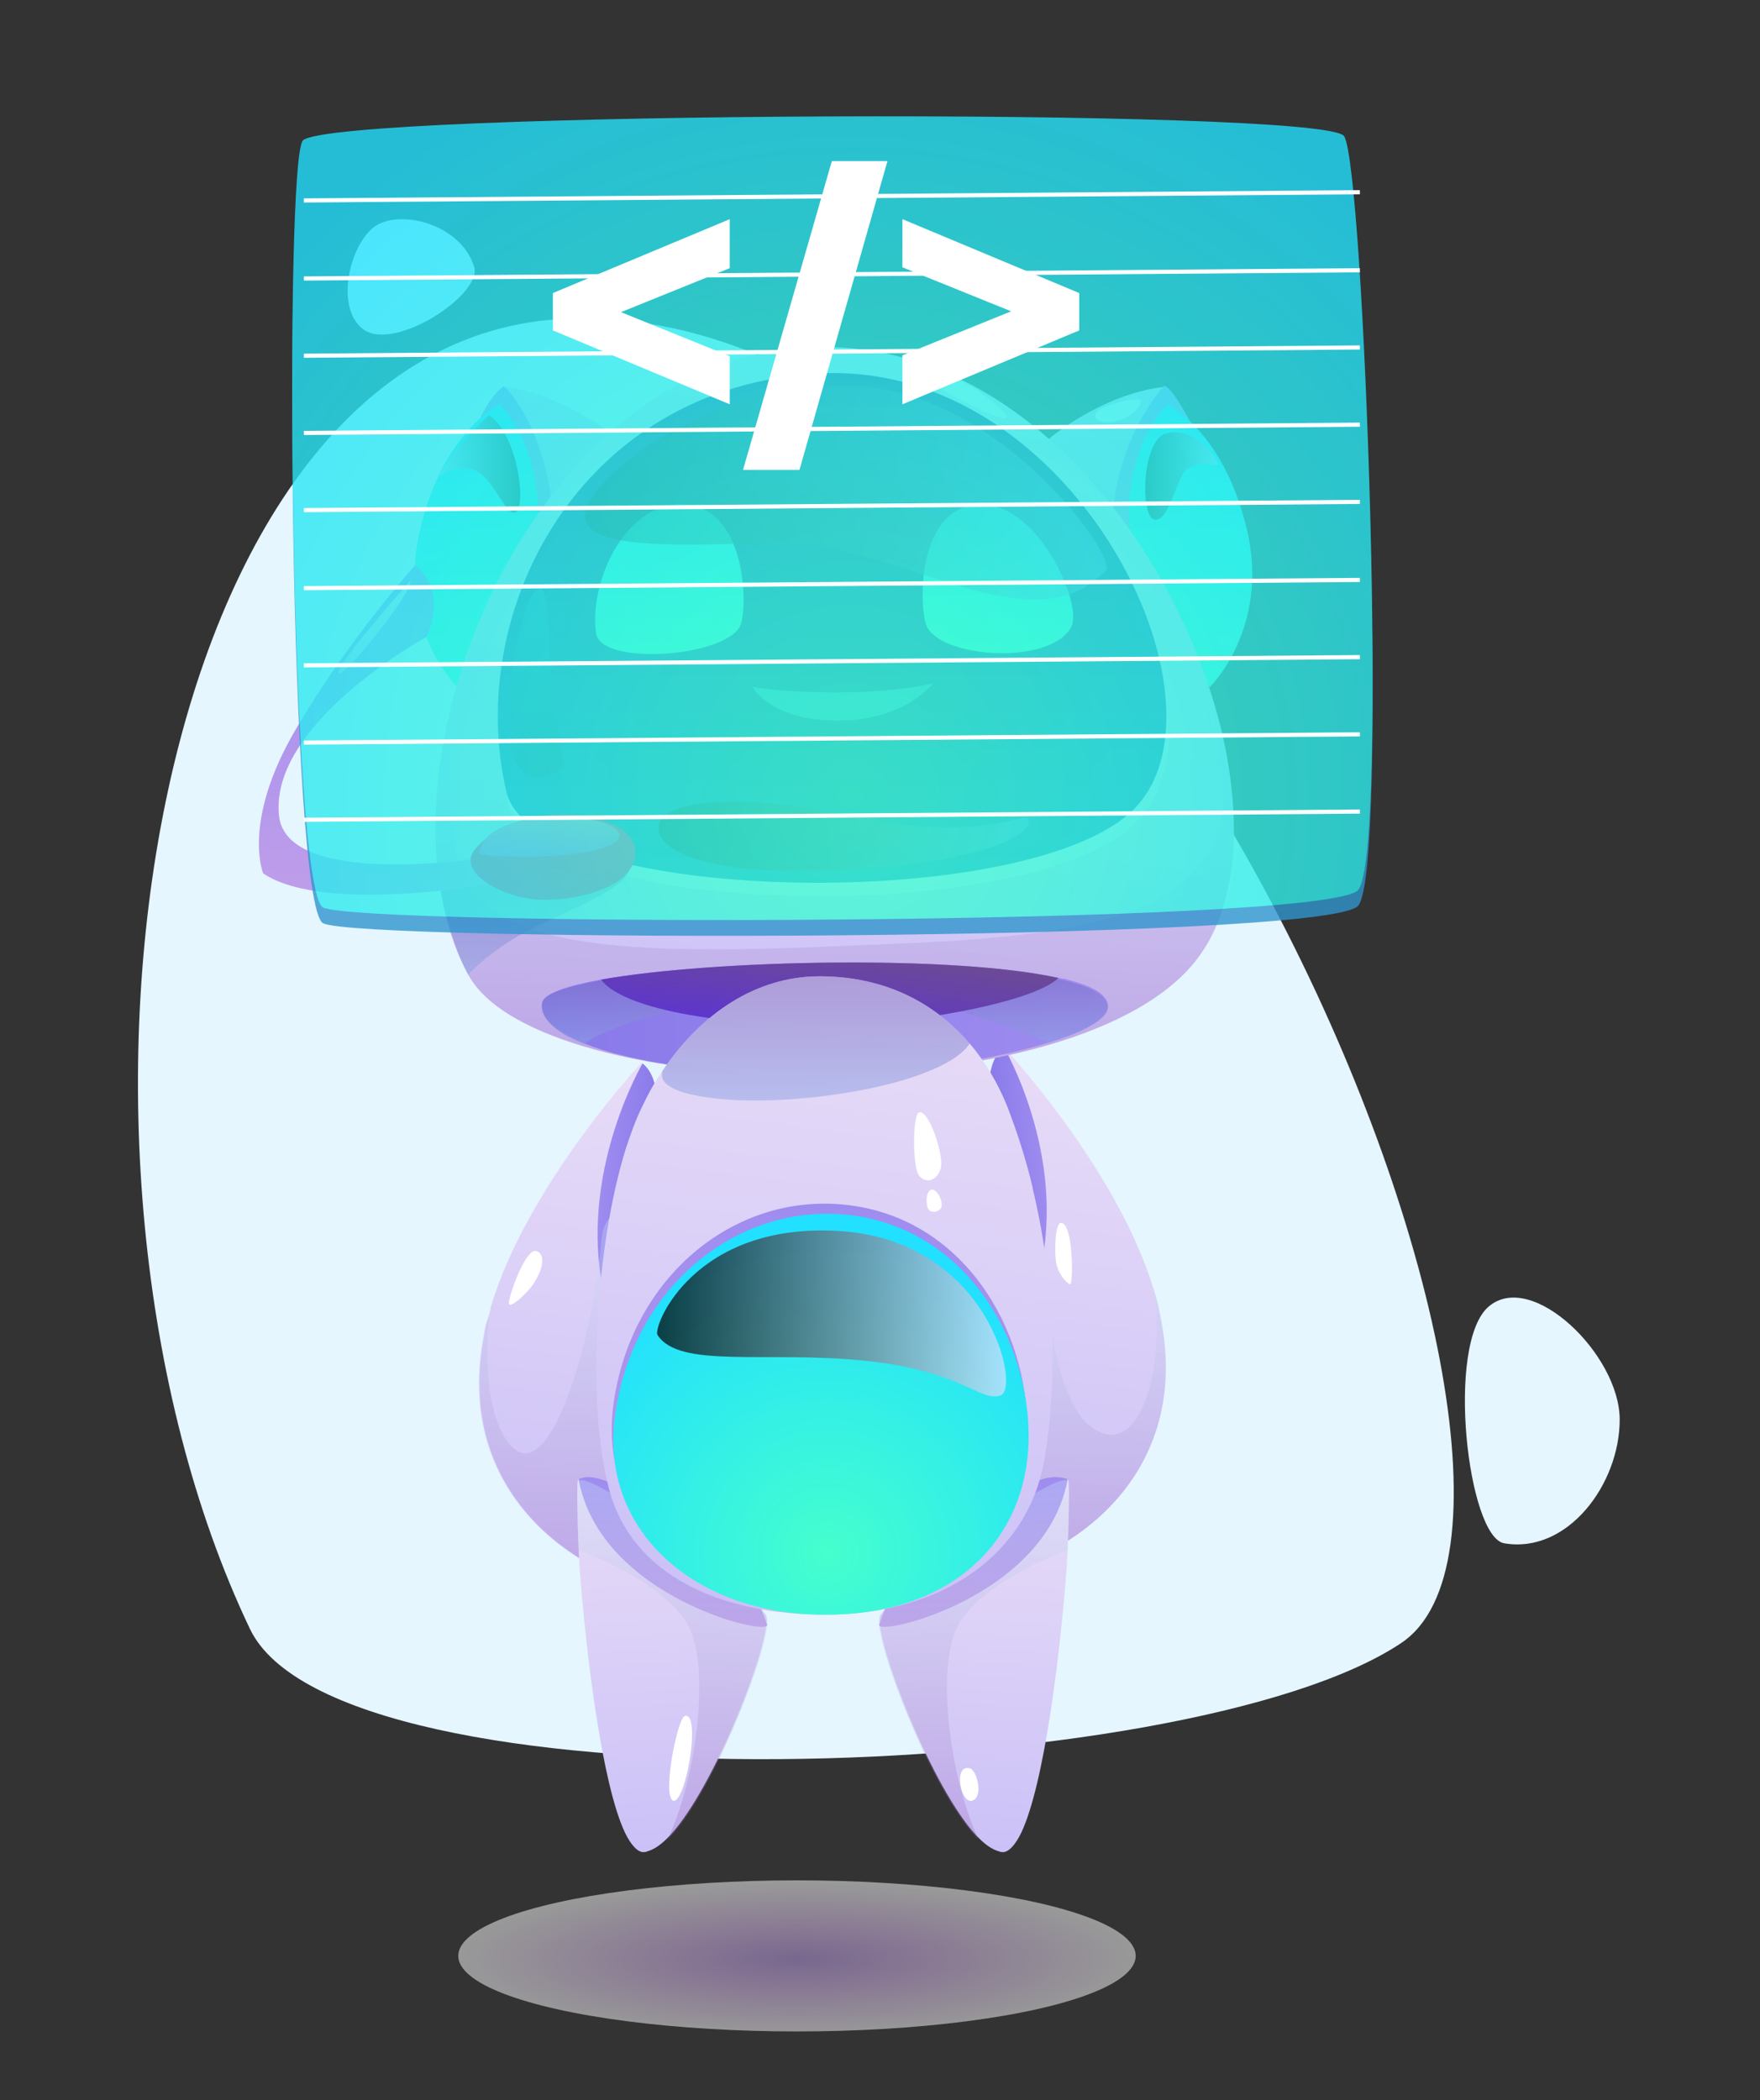<?xml version="1.0" encoding="utf-8"?>
<!-- Generator: Adobe Illustrator 22.1.0, SVG Export Plug-In . SVG Version: 6.00 Build 0)  -->
<svg version="1.1" xmlns="http://www.w3.org/2000/svg" xmlns:xlink="http://www.w3.org/1999/xlink" x="0px" y="0px"
	 viewBox="0 0 212 253" style="enable-background:new 0 0 212 253;" xml:space="preserve">
<rect x="0" y="0" width="212" height="253" fill="#333333" stroke="none"/>
<style type="text/css">
	.st0{fill:#E5F6FF;}
	.st1{opacity:0.3;fill:url(#SVGID_1_);enable-background:new    ;}
	.st2{opacity:0.5;fill:url(#SVGID_2_);enable-background:new    ;}
	.st3{fill:url(#SVGID_3_);}
	.st4{fill:url(#SVGID_4_);}
	.st5{fill:url(#SVGID_5_);}
	.st6{fill:url(#SVGID_6_);}
	.st7{opacity:0.3;fill:url(#SVGID_7_);enable-background:new    ;}
	.st8{opacity:0.3;fill:url(#SVGID_8_);enable-background:new    ;}
	.st9{fill:url(#SVGID_9_);}
	.st10{fill:url(#SVGID_10_);}
	.st11{opacity:0.3;fill:url(#SVGID_11_);enable-background:new    ;}
	.st12{fill:#FFFFFF;}
	.st13{fill:url(#SVGID_12_);}
	.st14{fill:url(#SVGID_13_);}
	.st15{opacity:0.3;fill:url(#SVGID_14_);enable-background:new    ;}
	.st16{fill:url(#SVGID_15_);}
	.st17{fill:url(#SVGID_16_);}
	.st18{fill:url(#SVGID_17_);}
	.st19{fill:url(#SVGID_18_);}
	.st20{fill:url(#SVGID_19_);}
	.st21{fill:url(#SVGID_20_);}
	.st22{fill:url(#SVGID_21_);}
	.st23{fill:#DFE3FB;}
	.st24{fill:url(#SVGID_22_);}
	.st25{opacity:0.3;fill:url(#SVGID_23_);enable-background:new    ;}
	.st26{fill:url(#SVGID_24_);}
	.st27{opacity:0.5;fill:url(#SVGID_25_);enable-background:new    ;}
	.st28{fill:url(#SVGID_26_);}
	.st29{opacity:0.5;fill:url(#SVGID_27_);enable-background:new    ;}
	.st30{fill:url(#SVGID_28_);}
	.st31{fill:url(#SVGID_29_);}
	.st32{fill:#2F95CD;}
	.st33{fill:url(#SVGID_30_);}
	.st34{fill:url(#SVGID_31_);}
	.st35{opacity:0.5;fill:url(#SVGID_32_);enable-background:new    ;}
	.st36{opacity:0.5;fill:url(#SVGID_33_);enable-background:new    ;}
	.st37{fill:url(#SVGID_34_);}
	.st38{opacity:0.2;fill:url(#SVGID_35_);enable-background:new    ;}
	.st39{opacity:0.72;fill:url(#SVGID_36_);enable-background:new    ;}
	.st40{opacity:0.72;fill:url(#SVGID_37_);enable-background:new    ;}
	.st41{fill:url(#SVGID_38_);}
	.st42{fill:url(#SVGID_39_);}
	.st43{fill:url(#SVGID_40_);}
	.st44{fill:url(#SVGID_41_);}
	.st45{opacity:0.5;fill:url(#SVGID_42_);enable-background:new    ;}
	.st46{opacity:0.72;fill:url(#SVGID_43_);enable-background:new    ;}
	.st47{opacity:0.8;}
	.st48{fill:url(#SVGID_44_);}
</style>
<g id="Layer_1">
	<g>
		<path class="st0" d="M30.1,196.2c10.6,22.3,112.9,19,138.7,1.7S137.4,35.4,68.1,38.4C17.5,40.6,2.9,139.1,30.1,196.2z"/>
		<path class="st0" d="M181.2,185.9c-4.4-0.7-7.1-24-1.9-28.5c5.2-4.5,15.8,5.8,15.8,13.6S188.8,187.2,181.2,185.9z"/>
		<path class="st0" d="M57.1,32.1c1.1,3.3-9.5,10.3-13.3,7.6c-3.7-2.7-1.5-11,1.8-12.7C49,25.3,55.6,27.3,57.1,32.1z"/>
	</g>
	
		<linearGradient id="SVGID_1_" gradientUnits="userSpaceOnUse" x1="175.637" y1="6.8" x2="175.637" y2="6.8" gradientTransform="matrix(1 0 0 -1 0 254)">
		<stop  offset="0" style="stop-color:#9D68C2"/>
		<stop  offset="1" style="stop-color:#CCEDFF"/>
	</linearGradient>
	<path class="st1" d="M175.6,247.2C175.7,247.2,175.7,247.2,175.6,247.2C175.7,247.2,175.6,247.2,175.6,247.2z"/>
	
		<radialGradient id="SVGID_2_" cx="96" cy="-768.763" r="40.778" gradientTransform="matrix(1 0 0 -0.223 0 64.581)" gradientUnits="userSpaceOnUse">
		<stop  offset="0" style="stop-color:#BE9DEA"/>
		<stop  offset="0.388" style="stop-color:#E0BFF5"/>
		<stop  offset="1" style="stop-color:#FFFFFF"/>
	</radialGradient>
	<ellipse class="st2" cx="96" cy="235.6" rx="40.8" ry="9.1"/>
	<g>
		
			<linearGradient id="SVGID_3_" gradientUnits="userSpaceOnUse" x1="68.212" y1="63.848" x2="76.028" y2="126.081" gradientTransform="matrix(1 0 0 -1 0 254)">
			<stop  offset="0" style="stop-color:#CBC1F7"/>
			<stop  offset="1" style="stop-color:#E8DCF7"/>
		</linearGradient>
		<path class="st3" d="M81.7,191.8c-0.6,0-1.1-0.1-1.8-0.2c-10.4-1.7-25.4-11.7-21.6-30.9c0.1-0.8,0.3-1.5,0.6-2.3
			c0.1-0.4,0.2-0.7,0.2-0.8s0-0.1,0-0.1c4.4-14.8,18.2-29.5,18.2-29.5c2.6,2.9,2.2,8.2,1,13l0,0c-0.6,2.4-1.3,4.6-2,6.4
			c-0.9,2.3-1.6,3.9-1.6,3.9c-3.1,7.5-2.4,16.9-2.4,16.9l9.1,23L81.7,191.8z"/>
		
			<linearGradient id="SVGID_4_" gradientUnits="userSpaceOnUse" x1="78.587" y1="112.622" x2="72.503" y2="113.163" gradientTransform="matrix(1 0 0 -1 0 254)">
			<stop  offset="0" style="stop-color:#8879EA"/>
			<stop  offset="1" style="stop-color:#9E8CEF"/>
		</linearGradient>
		<path class="st4" d="M77.4,128.1c0,0-7.2,12.2-5,25.9c0,0,3.6-5.9,5.5-12.6C79.8,134.8,79.6,129.8,77.4,128.1z"/>
		
			<linearGradient id="SVGID_5_" gradientUnits="userSpaceOnUse" x1="124.379" y1="63.21" x2="132.335" y2="126.551" gradientTransform="matrix(1 0 0 -1 0 254)">
			<stop  offset="0" style="stop-color:#CBC1F7"/>
			<stop  offset="1" style="stop-color:#E8DCF7"/>
		</linearGradient>
		<path class="st5" d="M116.5,189.8l7.4-22.7c0,0,1.6-6.3,0.8-12.6c-0.2-1.8-0.6-3.6-1.3-5.2c0,0-2.3-4.8-3.6-10.3l0,0
			c-1.2-4.8-1.6-10.1,1-13c0,0,13.6,14.5,18.1,29.1c0.4,1.2,0.7,2.4,0.9,3.6C143.9,179,126.9,189.1,116.5,189.8z"/>
		
			<linearGradient id="SVGID_6_" gradientUnits="userSpaceOnUse" x1="299.92" y1="114.151" x2="293.984" y2="114.679" gradientTransform="matrix(-1 0 0 -1 419.656 254)">
			<stop  offset="0" style="stop-color:#8879EA"/>
			<stop  offset="1" style="stop-color:#9E8CEF"/>
		</linearGradient>
		<path class="st6" d="M120.9,126.1c0,0,7.6,12.9,4.4,26.9c0,0-3.1-6.9-5-13.5C118.5,132.8,118.7,127.9,120.9,126.1z"/>
		
			<linearGradient id="SVGID_7_" gradientUnits="userSpaceOnUse" x1="128.463" y1="64.155" x2="128.463" y2="102.055" gradientTransform="matrix(1 0 0 -1 0 254)">
			<stop  offset="0" style="stop-color:#9D68C2"/>
			<stop  offset="1" style="stop-color:#CCEDFF"/>
		</linearGradient>
		<path class="st7" d="M116.5,189.8l7.4-22.7c0,0,1.6-6.3,0.8-12.6l1.1-2.6c0,0,0.5,15.6,5.3,19.7c6,5.1,9.5-6.8,7.8-16.5
			c0.4,1.2,0.7,2.4,0.9,3.6C143.9,179,126.9,189.1,116.5,189.8z"/>
		
			<linearGradient id="SVGID_8_" gradientUnits="userSpaceOnUse" x1="69.649" y1="62.4" x2="69.649" y2="107.498" gradientTransform="matrix(1 0 0 -1 0 254)">
			<stop  offset="0" style="stop-color:#9D68C2"/>
			<stop  offset="1" style="stop-color:#CCEDFF"/>
		</linearGradient>
		<path class="st8" d="M81.5,191.2l-1.5,0.4c-10.4-1.7-25.4-11.7-21.6-30.9c0.1-0.8,0.3-1.5,0.6-2.3c-0.4,2-1,12,2.6,15.8
			c4.6,4.9,9.7-12.2,10.8-24.4c0.3-3.9,2-4,4-2.4c-0.9,2.3-1.6,3.9-1.6,3.9c-3.1,7.5-2.4,16.9-2.4,16.9L81.5,191.2z"/>
		
			<linearGradient id="SVGID_9_" gradientUnits="userSpaceOnUse" x1="49.08" y1="-146.83" x2="54.726" y2="-101.88" gradientTransform="matrix(0.998 -6.270000e-02 -6.270000e-02 -0.998 57.123 79.255)">
			<stop  offset="0" style="stop-color:#CBC1F7"/>
			<stop  offset="1" style="stop-color:#E8DCF7"/>
		</linearGradient>
		<path class="st9" d="M128.6,186.7c0,0.6-0.1,1.3-0.1,2c-0.8,10.6-2.7,26.2-5.5,32.1c-0.7,1.4-1.4,2.2-2.1,2.3
			c-0.2,0-0.4,0-0.6-0.1c-0.7-0.2-1.5-0.7-2.3-1.5l0,0c-5.1-5-11.5-21-12-25.8c-0.1-0.6,0-1,0.1-1.2c2.5-3.9,21.4-17.7,22.6-16.2
			C128.8,178.6,128.8,182,128.6,186.7z"/>
		
			<linearGradient id="SVGID_10_" gradientUnits="userSpaceOnUse" x1="53.251" y1="-119.591" x2="53.251" y2="-102.889" gradientTransform="matrix(0.998 -6.270000e-02 -6.270000e-02 -0.998 57.123 79.255)">
			<stop  offset="0" style="stop-color:#BE9DEA"/>
			<stop  offset="1" style="stop-color:#9E8CEF"/>
		</linearGradient>
		<path class="st10" d="M105.9,195.7c-0.5,1.5,20.1-3.2,22.7-17.5c0,0-1.2-0.6-3.1,0C120.1,179.8,109.4,185.1,105.9,195.7z"/>
		
			<linearGradient id="SVGID_11_" gradientUnits="userSpaceOnUse" x1="53.273" y1="-145.756" x2="53.273" y2="-103.111" gradientTransform="matrix(0.998 -6.270000e-02 -6.270000e-02 -0.998 57.123 79.255)">
			<stop  offset="0" style="stop-color:#9D68C2"/>
			<stop  offset="1" style="stop-color:#CCEDFF"/>
		</linearGradient>
		<path class="st11" d="M128.6,186.7c0,0-11.2,4.1-13.5,9.7c-2.3,5.6-0.5,18.3,2.8,25.2c-5.1-5-11.5-21-12-25.8
			c-0.1-0.6,0-1,0.1-1.2c2.5-3.9,21.4-17.7,22.6-16.2C128.8,178.6,128.8,182,128.6,186.7z"/>
		<path class="st12" d="M116.8,213c0.9,0.2,1.7,3.5,0.3,3.9C115.7,217.3,114.8,212.5,116.8,213z"/>
		
			<linearGradient id="SVGID_12_" gradientUnits="userSpaceOnUse" x1="107.712" y1="-150.514" x2="113.358" y2="-105.564" gradientTransform="matrix(-0.998 -6.270000e-02 6.270000e-02 -0.998 199.923 79.255)">
			<stop  offset="0" style="stop-color:#CBC1F7"/>
			<stop  offset="1" style="stop-color:#E8DCF7"/>
		</linearGradient>
		<path class="st13" d="M69.7,186.7c0,0.6,0.1,1.3,0.1,2c0.8,10.6,2.7,26.2,5.5,32.1c0.7,1.4,1.4,2.2,2.1,2.3c0.2,0,0.4,0,0.6-0.1
			c0.7-0.2,1.5-0.7,2.3-1.5l0,0c5.1-5,11.5-21,12-25.8c0.1-0.6,0-1-0.1-1.2c-2.5-3.9-21.4-17.7-22.6-16.2
			C69.5,178.6,69.5,182,69.7,186.7z"/>
		
			<linearGradient id="SVGID_13_" gradientUnits="userSpaceOnUse" x1="111.883" y1="-123.275" x2="111.883" y2="-106.573" gradientTransform="matrix(-0.998 -6.270000e-02 6.270000e-02 -0.998 199.923 79.255)">
			<stop  offset="0" style="stop-color:#BE9DEA"/>
			<stop  offset="1" style="stop-color:#9E8CEF"/>
		</linearGradient>
		<path class="st14" d="M92.4,195.7c0.5,1.5-20.1-3.2-22.7-17.5c0,0,0.8-0.6,2.7,0C77.9,179.9,88.9,185.2,92.4,195.7z"/>
		
			<linearGradient id="SVGID_14_" gradientUnits="userSpaceOnUse" x1="111.905" y1="-149.439" x2="111.905" y2="-106.794" gradientTransform="matrix(-0.998 -6.270000e-02 6.270000e-02 -0.998 199.923 79.255)">
			<stop  offset="0" style="stop-color:#9D68C2"/>
			<stop  offset="1" style="stop-color:#CCEDFF"/>
		</linearGradient>
		<path class="st15" d="M69.7,186.7c0,0,11.2,4.1,13.5,9.7c2.3,5.6,0.5,18.3-2.8,25.2c5.1-5,11.5-21,12-25.8c0.1-0.6,0-1-0.1-1.2
			c-2.5-3.9-21.4-17.7-22.6-16.2C69.5,178.6,69.5,182,69.7,186.7z"/>
		<path class="st12" d="M82.5,206.7c-0.9,0.2-2.8,9.8-1.4,10.2C82.6,217.3,84.5,206.2,82.5,206.7z"/>
		<g>
			
				<linearGradient id="SVGID_15_" gradientUnits="userSpaceOnUse" x1="-1841.136" y1="172.808" x2="-1841.136" y2="207.508" gradientTransform="matrix(-1 0 0 -1 -1776.535 254)">
				<stop  offset="0" style="stop-color:#B9ACF4"/>
				<stop  offset="1" style="stop-color:#E1D1F5"/>
			</linearGradient>
			<path class="st16" d="M74.5,52.9c0,0-6.3-5.4-13.9-6.3c0,0-2.3,1.1-5.1,9.6c-2.7,8.4,2.3,25.1,2.3,25.1L74.5,52.9z"/>
			
				<linearGradient id="SVGID_16_" gradientUnits="userSpaceOnUse" x1="62.205" y1="185.9" x2="62.205" y2="207.476" gradientTransform="matrix(1 0 0 -1 0 254)">
				<stop  offset="0" style="stop-color:#BE9DEA"/>
				<stop  offset="1" style="stop-color:#9E8CEF"/>
			</linearGradient>
			<path class="st17" d="M57.7,50.7c0,0,1.2-2.9,3-4.2c0,0,6.3,5.8,6,19.7l-1.8,1.9L57.7,50.7z"/>
			
				<linearGradient id="SVGID_17_" gradientUnits="userSpaceOnUse" x1="136.22" y1="172.8" x2="136.22" y2="207.475" gradientTransform="matrix(1 0 0 -1 0 254)">
				<stop  offset="0" style="stop-color:#B9ACF4"/>
				<stop  offset="1" style="stop-color:#E1D1F5"/>
			</linearGradient>
			<path class="st18" d="M126.3,52.9c0,0,6.3-5.4,13.9-6.3c0,0,2.3,1.1,5.1,9.6s-2.3,25-2.3,25L126.3,52.9z"/>
			
				<linearGradient id="SVGID_18_" gradientUnits="userSpaceOnUse" x1="138.7" y1="188.635" x2="138.7" y2="207.486" gradientTransform="matrix(1 0 0 -1 0 254)">
				<stop  offset="0" style="stop-color:#BE9DEA"/>
				<stop  offset="1" style="stop-color:#9E8CEF"/>
			</linearGradient>
			<path class="st19" d="M140.2,46.5c0,0-6.2,6.6-6.2,17.3l2.4,1.5l7-14.4C143.4,50.9,141.1,46.4,140.2,46.5z"/>
			
				<linearGradient id="SVGID_19_" gradientUnits="userSpaceOnUse" x1="143.423" y1="171.149" x2="143.423" y2="205.249" gradientTransform="matrix(1 0 0 -1 0 254)">
				<stop  offset="0" style="stop-color:#45FFCD"/>
				<stop  offset="1" style="stop-color:#22E0FF"/>
			</linearGradient>
			<path class="st20" d="M136.2,64.6c0,0-1.6-9.1,4.4-15.9c0,0,6.8,3.2,9.6,15.1s-4.5,19-4.5,19L136.2,64.6z"/>
			
				<linearGradient id="SVGID_20_" gradientUnits="userSpaceOnUse" x1="-1833.912" y1="171.149" x2="-1833.912" y2="205.249" gradientTransform="matrix(-1 0 0 -1 -1776.535 254)">
				<stop  offset="0" style="stop-color:#45FFCD"/>
				<stop  offset="1" style="stop-color:#22E0FF"/>
			</linearGradient>
			<path class="st21" d="M64.6,64.6c0,0,1.6-9.1-4.4-15.9c0,0-6.8,3.2-9.6,15.1s4.5,19,4.5,19L64.6,64.6z"/>
			
				<linearGradient id="SVGID_21_" gradientUnits="userSpaceOnUse" x1="96.643" y1="123.662" x2="107.666" y2="211.43" gradientTransform="matrix(1 0 0 -1 0 254)">
				<stop  offset="0" style="stop-color:#CBC1F7"/>
				<stop  offset="1" style="stop-color:#E8DCF7"/>
			</linearGradient>
			<path class="st22" d="M144.5,115.1c-14,19.6-79.6,18.1-88.1,2.3c-5.6-10.3-5-25.9,0.4-40.2c7-18.8,22.3-35.4,42.5-35.4
				c23.8,0,42.1,23.7,47.6,45.3C149.7,98.1,149.2,108.6,144.5,115.1z"/>
			<path class="st23" d="M61.3,97c3.1,13.3,60.8,14.8,74.9,2.7c14.2-12.1-6.2-55-37.5-53.1C70.2,48.3,56.2,75.2,61.3,97z"/>
			
				<linearGradient id="SVGID_22_" gradientUnits="userSpaceOnUse" x1="100.234" y1="147.66" x2="100.234" y2="209.061" gradientTransform="matrix(1 0 0 -1 0 254)">
				<stop  offset="0" style="stop-color:#0665BD"/>
				<stop  offset="1" style="stop-color:#1A1F77"/>
			</linearGradient>
			<path class="st24" d="M61,95.4c3.1,13.3,60.8,14.8,74.9,2.7c14.2-12.1-6.2-55-37.5-53.1C69.9,46.7,55.9,73.5,61,95.4z"/>
			
				<linearGradient id="SVGID_23_" gradientUnits="userSpaceOnUse" x1="100.543" y1="124.473" x2="100.543" y2="176.8" gradientTransform="matrix(1 0 0 -1 0 254)">
				<stop  offset="0" style="stop-color:#9D68C2"/>
				<stop  offset="1" style="stop-color:#CCEDFF"/>
			</linearGradient>
			<path class="st25" d="M144.5,115.1c-14,19.6-79.6,18.1-88.1,2.3c-5.6-10.3-5-25.9,0.4-40.2l0,0c-0.2,0.8-5.7,20.9-0.1,29.7
				c5.7,9,28.4,7.8,52.8,6.7c24.4-1,32.4-4.6,36.5-11.5c3.2-5.4,0-17.3-1.5-22.2l2.4,7.1C149.7,98.1,149.2,108.6,144.5,115.1z"/>
			
				<linearGradient id="SVGID_24_" gradientUnits="userSpaceOnUse" x1="65.268" y1="131.28" x2="133.454" y2="131.28" gradientTransform="matrix(1 0 0 -1 0 254)">
				<stop  offset="0" style="stop-color:#8879EA"/>
				<stop  offset="1" style="stop-color:#9E8CEF"/>
			</linearGradient>
			<path class="st26" d="M126.3,125.6c-7.5,2.3-19.2,3.9-26.9,3.9c-13.6,0-23.5-1.6-29-3.8l0,0c-3.6-1.4-5.4-3.2-5.1-4.9
				c0.2-1.1,2.8-2,7.1-2.8c12.4-2.2,38-2.9,51.8-0.8c1.2,0.2,2.3,0.4,3.3,0.6c0.2,0,0.4,0.1,0.6,0.1h0.1c2.4,0.6,4.1,1.3,4.8,2.2
				c0.2,0.2,0.3,0.4,0.4,0.7C133.9,122.5,130.9,124.2,126.3,125.6z"/>
			
				<linearGradient id="SVGID_25_" gradientUnits="userSpaceOnUse" x1="99.361" y1="128.2" x2="99.361" y2="138.027" gradientTransform="matrix(1 0 0 -1 0 254)">
				<stop  offset="0" style="stop-color:#8DA4E5"/>
				<stop  offset="1" style="stop-color:#755CBB"/>
			</linearGradient>
			<path class="st27" d="M126.3,125.6c-3-1.3-22.2-9.3-37.7-5.8c-16.9,3.8-18.2,6-18.2,6l0,0c-3.6-1.4-5.4-3.2-5.1-4.9
				c0.2-1.1,2.8-2,7.1-2.8c12.4-2.2,38-2.9,51.8-0.8c1.4,0.3,2.8,0.5,3.9,0.8h0.1c2.4,0.6,4.1,1.3,4.8,2.2c0.2,0.2,0.3,0.4,0.4,0.7
				C133.9,122.5,130.9,124.2,126.3,125.6z"/>
			
				<linearGradient id="SVGID_26_" gradientUnits="userSpaceOnUse" x1="99.132" y1="129.589" x2="100.412" y2="139.777" gradientTransform="matrix(1 0 0 -1 0 254)">
				<stop  offset="0" style="stop-color:#5E36CC"/>
				<stop  offset="1" style="stop-color:#6C4A96"/>
			</linearGradient>
			<path class="st28" d="M127.5,117.8c-3.2,3.1-18.7,5.7-27.5,5.7c-15.8,0-25.4-2.5-27.6-5.5C85.8,115.6,114.9,115,127.5,117.8z"/>
			
				<linearGradient id="SVGID_27_" gradientUnits="userSpaceOnUse" x1="64.465" y1="136.566" x2="64.465" y2="150.354" gradientTransform="matrix(1 0 0 -1 0 254)">
				<stop  offset="0" style="stop-color:#8DA4E5"/>
				<stop  offset="1" style="stop-color:#755CBB"/>
			</linearGradient>
			<path class="st29" d="M56.4,117.4c0,0,2.8-3.2,8.2-5.8C70,109,75,107,75.8,104.9c0.8-2.1-14.9-0.9-14.9-0.9l-7.8,3.4
				C53.1,107.4,54.3,113.7,56.4,117.4z"/>
			
				<linearGradient id="SVGID_28_" gradientUnits="userSpaceOnUse" x1="120.2" y1="175.318" x2="120.2" y2="193.245" gradientTransform="matrix(1 0 0 -1 0 254)">
				<stop  offset="0" style="stop-color:#45FFCD"/>
				<stop  offset="1" style="stop-color:#22E0FF"/>
			</linearGradient>
			<path class="st30" d="M111.7,75.6c2.1,3.7,14.7,4.5,17.3,0c1.6-2.7-4.2-15.7-11.5-14.8C110.2,61.6,110.7,73.8,111.7,75.6z"/>
			
				<linearGradient id="SVGID_29_" gradientUnits="userSpaceOnUse" x1="-1754.667" y1="175.264" x2="-1754.667" y2="193.266" gradientTransform="matrix(-1 0 0 -1 -1674.04 254)">
				<stop  offset="0" style="stop-color:#45FFCD"/>
				<stop  offset="1" style="stop-color:#22E0FF"/>
			</linearGradient>
			<path class="st31" d="M89.1,75.5c-2.1,3.7-16.7,4.7-17.3,0.8c-0.9-6.3,3.7-16.3,11-15.5C90.1,61.6,90.1,73.7,89.1,75.5z"/>
			<path class="st32" d="M90.6,82.7c0,0,2.7,0.7,10.3,0.7s11.5-1.1,11.5-1.1s-3.3,4.5-11.5,4.5C92.7,86.8,90.6,82.7,90.6,82.7z"/>
			
				<linearGradient id="SVGID_30_" gradientUnits="userSpaceOnUse" x1="45.705" y1="145.585" x2="50.758" y2="185.816" gradientTransform="matrix(1 0 0 -1 0 254)">
				<stop  offset="0" style="stop-color:#BE9DEA"/>
				<stop  offset="1" style="stop-color:#9E8CEF"/>
			</linearGradient>
			<path class="st33" d="M50,68.1c0,0,4,2.6,1.4,8.6c0,0-18.9,10.3-17.8,21.5c0.9,9.4,27,4.8,27,4.8l0.9,3.1c0,0-22.2,4.3-29.8-0.9
				c0,0-2.6-6.2,3.9-17.3C42.1,76.8,50,68.1,50,68.1z"/>
			
				<linearGradient id="SVGID_31_" gradientUnits="userSpaceOnUse" x1="102.192" y1="362.104" x2="102.192" y2="373.445" gradientTransform="matrix(0.973 0.229 0.229 -0.973 -117.13 437.699)">
				<stop  offset="0" style="stop-color:#DD1A8F"/>
				<stop  offset="1" style="stop-color:#FE117E"/>
			</linearGradient>
			<path class="st34" d="M57.3,102.2c-2.4,2.7,2.7,5.6,6.8,6.1c4.7,0.5,12.9-1.3,12.4-6C76.1,97.6,62.9,95.9,57.3,102.2z"/>
			
				<linearGradient id="SVGID_32_" gradientUnits="userSpaceOnUse" x1="70.464" y1="194.645" x2="133.304" y2="194.645" gradientTransform="matrix(1 0 0 -1 0 254)">
				<stop  offset="0" style="stop-color:#000000"/>
				<stop  offset="1" style="stop-color:#6A9BFF"/>
			</linearGradient>
			<path class="st35" d="M70.5,61.7c-0.7,4.3,8.9,4.1,22,3.7c15.7-0.5,31.5,13,40.7,3.3c1.5-1.6-13.5-22.6-31.7-22.2
				C83.3,47,71.1,57.9,70.5,61.7z"/>
			
				<linearGradient id="SVGID_33_" gradientUnits="userSpaceOnUse" x1="79.335" y1="153.254" x2="123.984" y2="153.254" gradientTransform="matrix(1 0 0 -1 0 254)">
				<stop  offset="0" style="stop-color:#000000"/>
				<stop  offset="1" style="stop-color:#6A9BFF"/>
			</linearGradient>
			<path class="st36" d="M79.4,99.3c-0.8,3.1,5.7,6.3,21.8,5.5c19.5-1,23.6-5,22.6-6.2c-0.6-0.7-6.4,3-22.4-0.5
				C90.9,95.8,80.3,96,79.4,99.3z"/>
			<path class="st12" d="M110.5,44.6c-1.4,0.3,10.2,6.5,10.7,5.7C121.6,49.6,114.3,43.7,110.5,44.6z"/>
			<path class="st12" d="M132.7,49.2c-1.2,0.6-1.1,1.9,1.3,1.6c2.4-0.3,3.7-2.2,3.4-2.6C137.2,47.8,134,48.5,132.7,49.2z"/>
			
				<linearGradient id="SVGID_34_" gradientUnits="userSpaceOnUse" x1="66.152" y1="150.829" x2="66.152" y2="155.644" gradientTransform="matrix(1 0 0 -1 0 254)">
				<stop  offset="0" style="stop-color:#D93DE3"/>
				<stop  offset="1" style="stop-color:#FF6DBA"/>
			</linearGradient>
			<path class="st37" d="M57.7,102.7c-0.1,0.8,16.5,1,16.9-2C74.9,97.8,58.7,96.8,57.7,102.7z"/>
			
				<linearGradient id="SVGID_35_" gradientUnits="userSpaceOnUse" x1="79.715" y1="223.767" x2="79.715" y2="246.552" gradientTransform="matrix(0.998 6.840000e-02 6.840000e-02 -0.998 -30.531 311.405)">
				<stop  offset="0" style="stop-color:#000000"/>
				<stop  offset="1" style="stop-color:#00E3FF"/>
			</linearGradient>
			<path class="st38" d="M61.7,91c0,0-0.7-4.5,0.1-10.6s2.4-10,3.4-9.5c1,0.6,0.8,6.5,1.4,12.4c0.4,4.6,1.3,8.9,1.3,8.9
				S63.8,96.2,61.7,91z"/>
			
				<linearGradient id="SVGID_36_" gradientUnits="userSpaceOnUse" x1="137.962" y1="196.655" x2="146.826" y2="196.655" gradientTransform="matrix(1 0 0 -1 0 254)">
				<stop  offset="0" style="stop-color:#000000"/>
				<stop  offset="1" style="stop-color:#D4E2FF"/>
			</linearGradient>
			<path class="st39" d="M145.7,54.2c0,0-2.2-2.7-5.2-2s-3.2,10.2-1.4,10.4c1.8,0.2,2.6-5.2,3.9-6.1c1.4-0.9,3.8-0.5,3.8-0.5
				L145.7,54.2z"/>
			
				<linearGradient id="SVGID_37_" gradientUnits="userSpaceOnUse" x1="52.928" y1="198.127" x2="62.692" y2="198.127" gradientTransform="matrix(1 0 0 -1 0 254)">
				<stop  offset="0" style="stop-color:#D4E2FF"/>
				<stop  offset="1" style="stop-color:#000000"/>
			</linearGradient>
			<path class="st40" d="M52.9,57.4c0,0,1.2-1.3,3.8-0.9c2.6,0.4,4.1,5.8,5.4,5.2c1.3-0.5,0.4-9.2-3.2-11.7
				C59,50,54.4,53.9,52.9,57.4z"/>
			
				<linearGradient id="SVGID_38_" gradientUnits="userSpaceOnUse" x1="48.978" y1="188.338" x2="48.978" y2="199.596" gradientTransform="matrix(1 1.650000e-02 1.650000e-02 -1 -7.078 268.743)">
				<stop  offset="0" style="stop-color:#CBC1F7"/>
				<stop  offset="1" style="stop-color:#E8DCF7"/>
			</linearGradient>
			<path class="st41" d="M49.4,70c0,0-9.2,10.3-8.6,11.1C41.3,81.9,49.9,71.1,49.4,70z"/>
		</g>
		<g>
			
				<linearGradient id="SVGID_39_" gradientUnits="userSpaceOnUse" x1="95.407" y1="59.629" x2="104.978" y2="135.831" gradientTransform="matrix(1 0 0 -1 0 254)">
				<stop  offset="0" style="stop-color:#CBC1F7"/>
				<stop  offset="1" style="stop-color:#E8DCF7"/>
			</linearGradient>
			<path class="st42" d="M125.8,175.8c-1.9,11.2-12,18.7-26.4,18.7c-12.6,0-23.2-4.7-26-15c-2.8-10.3-1.7-29.4,2-41.2
				c0.6-1.8,1.2-3.5,2-5.1l0,0c0.7-1.5,1.5-2.9,2.4-4.2l0,0c4.6-6.9,11.3-11.4,18.9-11.4c7.9,0,13.9,3.2,18.1,8.1
				c1.9,2.2,3.4,4.8,4.5,7.5c1.2,3.1,2.3,6.5,3.1,9.9v0.1C127,154,127.5,165.8,125.8,175.8z"/>
			
				<linearGradient id="SVGID_40_" gradientUnits="userSpaceOnUse" x1="98.692" y1="60.7" x2="98.692" y2="109.011" gradientTransform="matrix(1 0 0 -1 0 254)">
				<stop  offset="0" style="stop-color:#BE9DEA"/>
				<stop  offset="1" style="stop-color:#9E8CEF"/>
			</linearGradient>
			<path class="st43" d="M73.9,169.1c2.1-15.1,14.3-25.3,27.7-24c14.5,1.4,22.3,15.2,22.1,27.1c-0.2,11.9-8.9,21.1-24.4,21.1
				S71.9,183.3,73.9,169.1z"/>
			
				<radialGradient id="SVGID_41_" cx="99.677" cy="66.943" r="36.871" gradientTransform="matrix(1 0 0 -1 0 254)" gradientUnits="userSpaceOnUse">
				<stop  offset="0" style="stop-color:#45FFCD"/>
				<stop  offset="1" style="stop-color:#22E0FF"/>
			</radialGradient>
			<path class="st44" d="M74.1,170.4c2.1-15.1,14.3-25.3,27.7-24.1c14.5,1.4,22.3,15.2,22.1,27.1c-0.2,11.9-8.9,21.1-24.4,21.1
				C83.9,194.6,72.1,184.5,74.1,170.4z"/>
			
				<linearGradient id="SVGID_42_" gradientUnits="userSpaceOnUse" x1="98.264" y1="121.433" x2="98.264" y2="136.4" gradientTransform="matrix(1 0 0 -1 0 254)">
				<stop  offset="0" style="stop-color:#8DA4E5"/>
				<stop  offset="1" style="stop-color:#755CBB"/>
			</linearGradient>
			<path class="st45" d="M116.8,125.7c-3.1,4.8-20,7.6-29.8,6.7c-8.5-0.8-7.2-3.1-7.2-3.4l0,0c4.6-6.9,11.3-11.4,18.9-11.4
				C106.6,117.6,112.6,120.8,116.8,125.7z"/>
			<path class="st12" d="M110.7,134c-0.8,0.3-0.8,6.6,0,7.6s2.1,0.7,2.6-0.8C113.8,139.4,111.9,133.6,110.7,134z"/>
			<path class="st12" d="M112.2,143.3c-0.7,0.2-0.7,1.7-0.4,2.3c0.3,0.6,1.4,0.4,1.6-0.2C113.6,144.7,112.9,143.2,112.2,143.3z"/>
			
				<linearGradient id="SVGID_43_" gradientUnits="userSpaceOnUse" x1="79.153" y1="95.785" x2="121.184" y2="95.785" gradientTransform="matrix(1 0 0 -1 0 254)">
				<stop  offset="0" style="stop-color:#000000"/>
				<stop  offset="1" style="stop-color:#D4E2FF"/>
			</linearGradient>
			<path class="st46" d="M79.2,160.8c2.6,4.1,13.1,1.9,24.9,3.1s13.9,5,16.4,4.2s-1.4-18.6-19.2-19.8
				C83.6,147.1,78.6,159.8,79.2,160.8z"/>
		</g>
		<path class="st12" d="M64.6,150.7c-1.3-0.4-3.4,5.6-3.3,6.3c0.1,0.8,2.6-1.6,3.1-2.6C65.2,153.2,65.9,151.1,64.6,150.7z"/>
		<path class="st12" d="M127.8,147.3c-0.7,0-0.8,3.3-0.6,4.7c0.2,1.4,1.3,2.6,1.7,2.7C129.3,154.7,129.3,147.3,127.8,147.3z"/>
		<g class="st47">
			<path class="st32" d="M36.5,18.8c-2.3,2.1-1.6,90.1,2.4,92.4s121,2.3,124.7-2.1c3.7-4.4,0.7-87.2-1.7-90.8
				C159.6,14.7,40.6,15.2,36.5,18.8z"/>
			
				<radialGradient id="SVGID_44_" cx="102.436" cy="158.123" r="94.235" gradientTransform="matrix(1 0 0 -1 0 254)" gradientUnits="userSpaceOnUse">
				<stop  offset="0" style="stop-color:#45FFCD"/>
				<stop  offset="1" style="stop-color:#22E0FF"/>
			</radialGradient>
			<path class="st48" d="M36.5,16.9c-2.3,2.1-1.6,90.1,2.4,92.4s121,2.3,124.7-2.1c3.7-4.4,0.7-87.2-1.7-90.8
				C159.6,12.9,40.6,13.4,36.5,16.9z"/>
		</g>
		<g>
			<g>
				
					<rect x="36.6" y="23.4" transform="matrix(1 -7.799526e-03 7.799526e-03 1 -0.181 0.782)" class="st12" width="127.2" height="0.5"/>
			</g>
			<g>
				
					<rect x="36.6" y="32.8" transform="matrix(1 -7.799526e-03 7.799526e-03 1 -0.255 0.782)" class="st12" width="127.2" height="0.5"/>
			</g>
			<g>
				
					<rect x="36.6" y="42.1" transform="matrix(1 -7.799526e-03 7.799526e-03 1 -0.327 0.783)" class="st12" width="127.2" height="0.5"/>
			</g>
			<g>
				
					<rect x="36.6" y="51.4" transform="matrix(1 -7.799526e-03 7.799526e-03 1 -0.4 0.783)" class="st12" width="127.2" height="0.5"/>
			</g>
			<g>
				
					<rect x="36.6" y="60.7" transform="matrix(1 -7.799526e-03 7.799526e-03 1 -0.472 0.783)" class="st12" width="127.2" height="0.5"/>
			</g>
			<g>
				
					<rect x="36.6" y="70.1" transform="matrix(1 -7.799526e-03 7.799526e-03 1 -0.546 0.784)" class="st12" width="127.2" height="0.5"/>
			</g>
			<g>
				
					<rect x="36.6" y="79.4" transform="matrix(1 -7.799526e-03 7.799526e-03 1 -0.618 0.784)" class="st12" width="127.2" height="0.5"/>
			</g>
			<g>
				
					<rect x="36.6" y="88.7" transform="matrix(1 -7.799526e-03 7.799526e-03 1 -0.691 0.784)" class="st12" width="127.2" height="0.5"/>
			</g>
			<g>
				
					<rect x="36.6" y="98" transform="matrix(1 -7.799526e-03 7.799526e-03 1 -0.763 0.784)" class="st12" width="127.2" height="0.5"/>
			</g>
		</g>
	</g>
</g>
<g id="Layer_2">
	<g>
		<path class="st12" d="M87.9,48.7l-21.3-8.9v-4.5l21.3-8.9v5.9l-13.1,5.3l13.1,5.3V48.7z"/>
		<path class="st12" d="M106.9,19.4L96.3,56.6h-6.8l10.7-37.2H106.9z"/>
		<path class="st12" d="M108.7,26.4l21.3,8.9v4.5l-21.3,8.9v-5.9l13.1-5.3l-13.1-5.3V26.4z"/>
	</g>
</g>
</svg>
